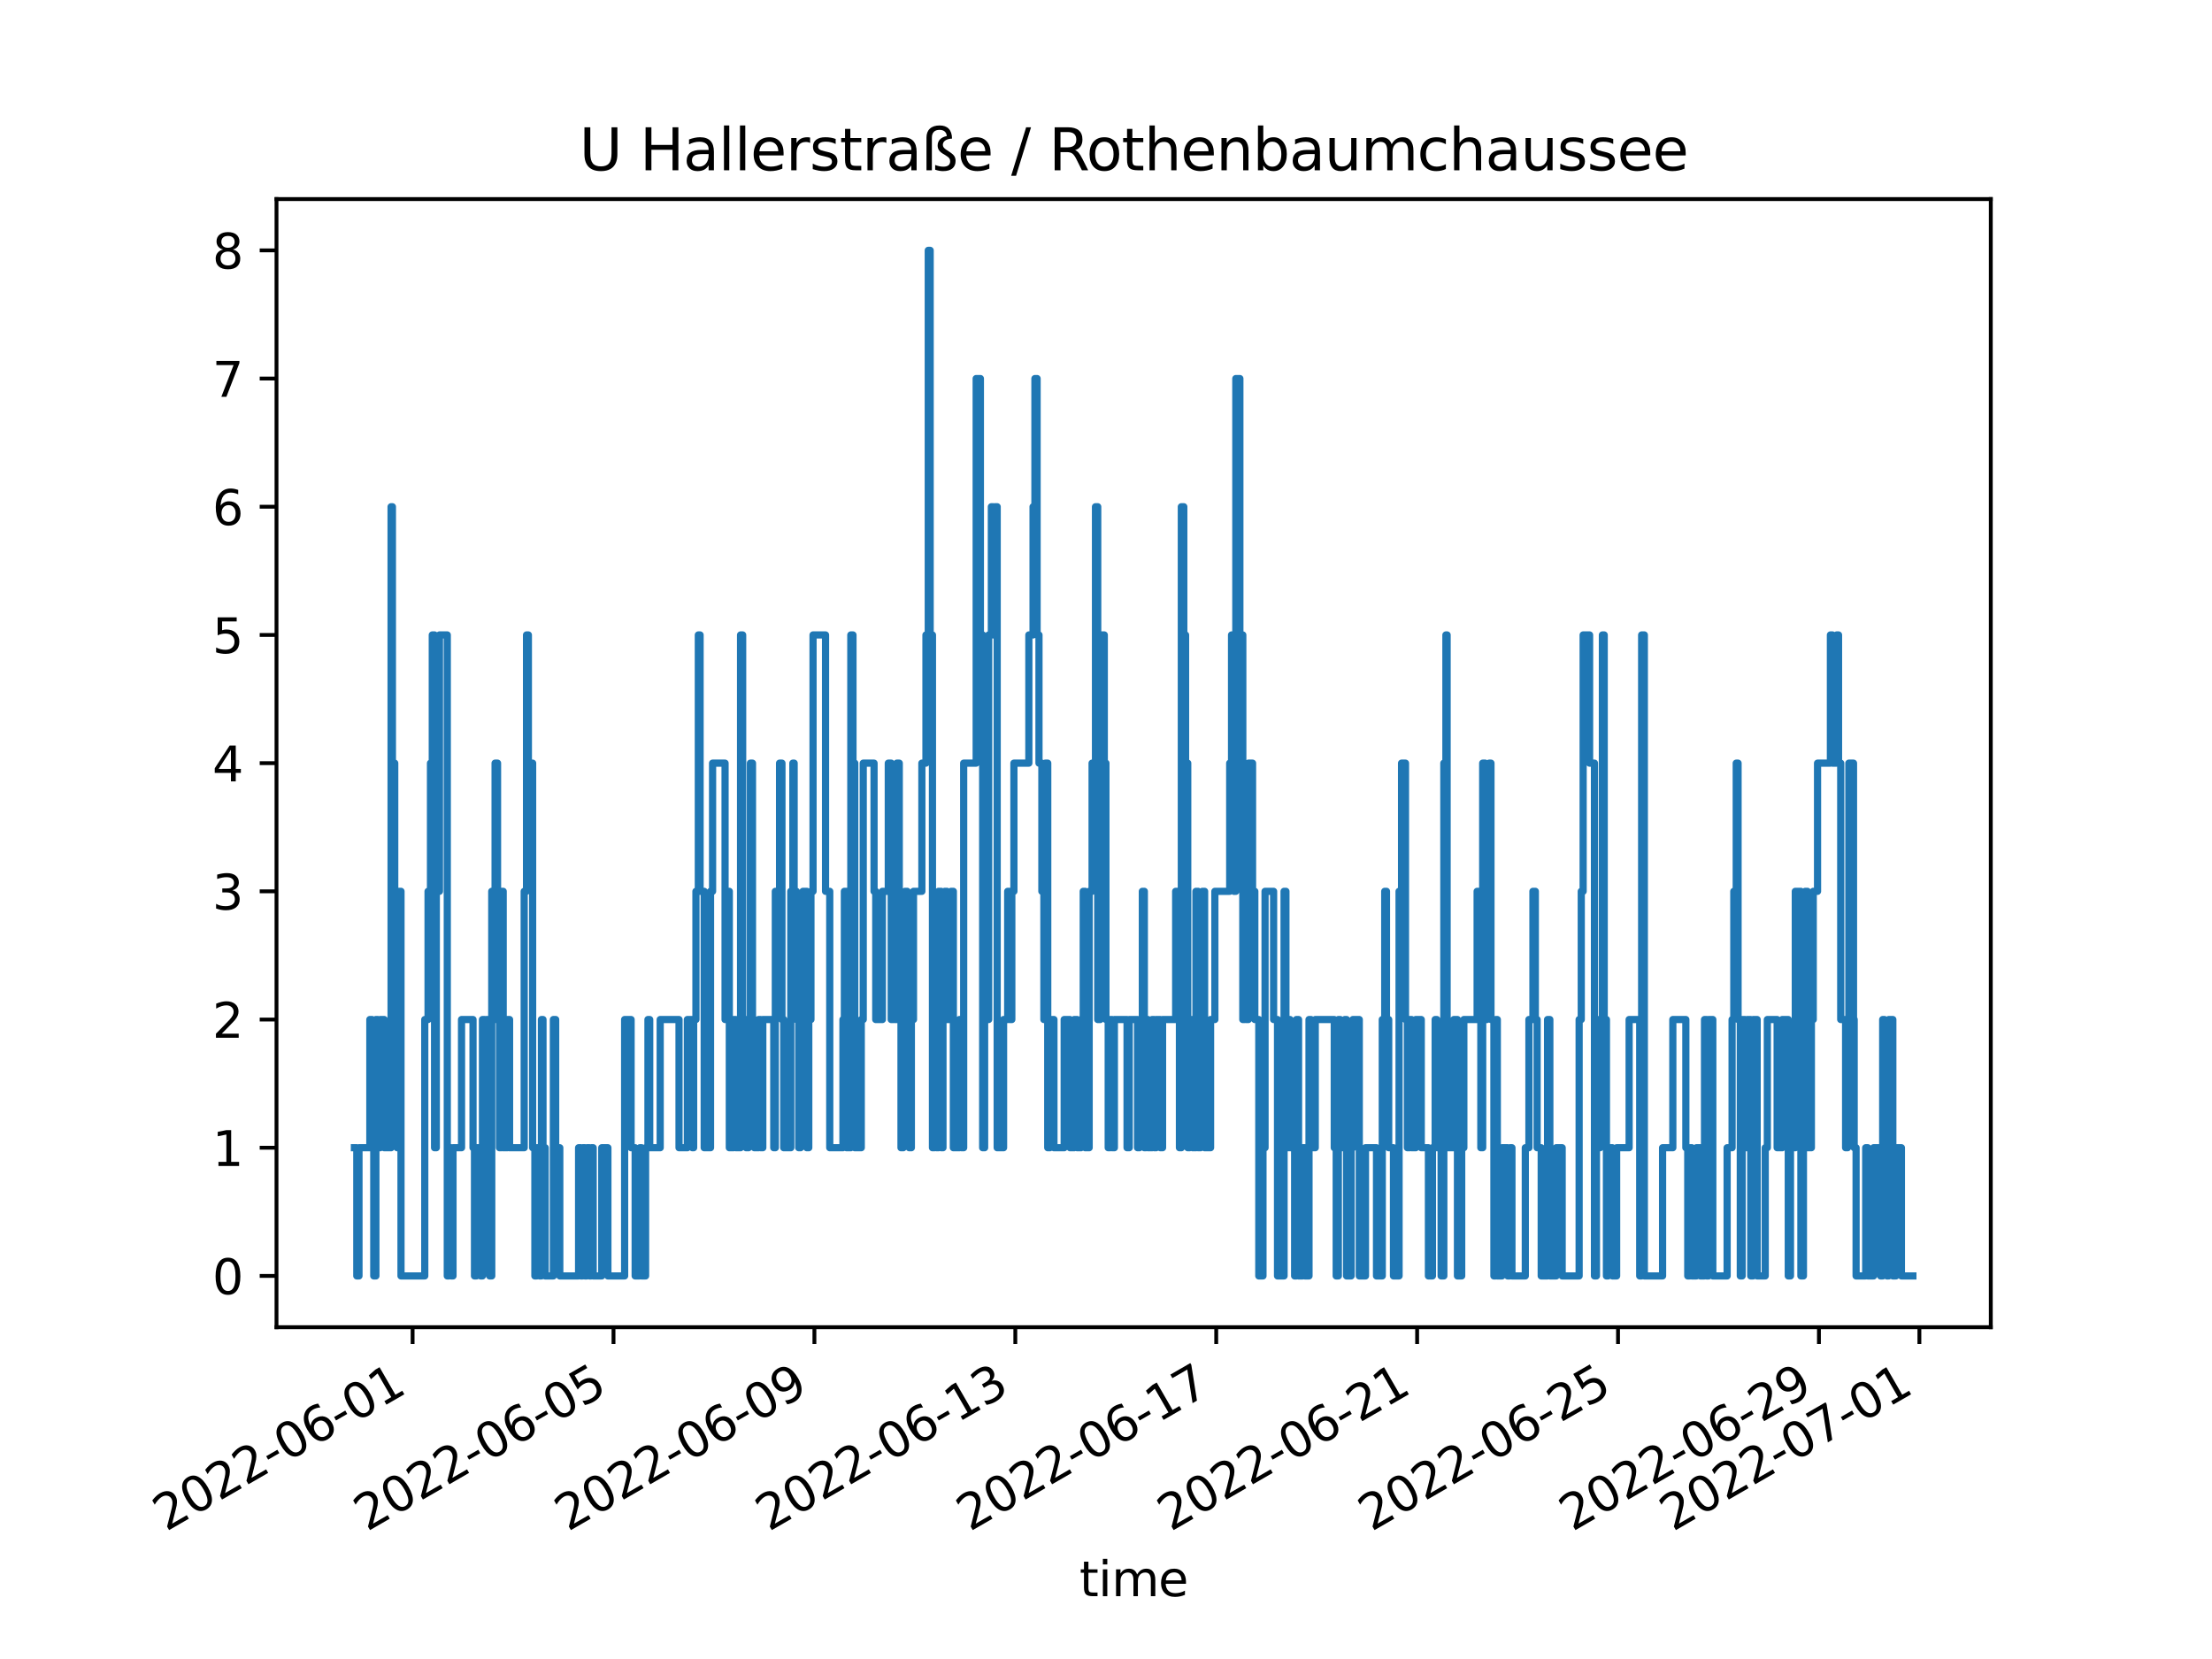 <?xml version="1.0" encoding="utf-8" standalone="no"?>
<!DOCTYPE svg PUBLIC "-//W3C//DTD SVG 1.1//EN"
  "http://www.w3.org/Graphics/SVG/1.1/DTD/svg11.dtd">
<svg xmlns:xlink="http://www.w3.org/1999/xlink" width="460.8pt" height="345.6pt" viewBox="0 0 460.8 345.6" xmlns="http://www.w3.org/2000/svg" version="1.1">
 <defs>
  <style type="text/css">*{stroke-linejoin: round; stroke-linecap: butt}</style>
 </defs>
 <g id="figure_1">
  <g id="patch_1">
   <path d="M 0 345.6 
L 460.8 345.6 
L 460.8 0 
L 0 0 
z
" style="fill: #ffffff"/>
  </g>
  <g id="axes_1">
   <g id="patch_2">
    <path d="M 57.6 276.48 
L 414.72 276.48 
L 414.72 41.472 
L 57.6 41.472 
z
" style="fill: #ffffff"/>
   </g>
   <g id="matplotlib.axis_1">
    <g id="xtick_1">
     <g id="line2d_1">
      <defs>
       <path id="mca1bb607a3" d="M 0 0 
L 0 3.5 
" style="stroke: #000000; stroke-width: 0.8"/>
      </defs>
      <g>
       <use xlink:href="#mca1bb607a3" x="85.952" y="276.48" style="stroke: #000000; stroke-width: 0.8"/>
      </g>
     </g>
     <g id="text_1">
      <!-- 2022-06-01 -->
      <g transform="translate(34.583 319.118)rotate(-30)scale(0.1 -0.1)">
       <defs>
        <path id="DejaVuSans-32" d="M 1228 531 
L 3431 531 
L 3431 0 
L 469 0 
L 469 531 
Q 828 903 1448 1529 
Q 2069 2156 2228 2338 
Q 2531 2678 2651 2914 
Q 2772 3150 2772 3378 
Q 2772 3750 2511 3984 
Q 2250 4219 1831 4219 
Q 1534 4219 1204 4116 
Q 875 4013 500 3803 
L 500 4441 
Q 881 4594 1212 4672 
Q 1544 4750 1819 4750 
Q 2544 4750 2975 4387 
Q 3406 4025 3406 3419 
Q 3406 3131 3298 2873 
Q 3191 2616 2906 2266 
Q 2828 2175 2409 1742 
Q 1991 1309 1228 531 
z
" transform="scale(0.016)"/>
        <path id="DejaVuSans-30" d="M 2034 4250 
Q 1547 4250 1301 3770 
Q 1056 3291 1056 2328 
Q 1056 1369 1301 889 
Q 1547 409 2034 409 
Q 2525 409 2770 889 
Q 3016 1369 3016 2328 
Q 3016 3291 2770 3770 
Q 2525 4250 2034 4250 
z
M 2034 4750 
Q 2819 4750 3233 4129 
Q 3647 3509 3647 2328 
Q 3647 1150 3233 529 
Q 2819 -91 2034 -91 
Q 1250 -91 836 529 
Q 422 1150 422 2328 
Q 422 3509 836 4129 
Q 1250 4750 2034 4750 
z
" transform="scale(0.016)"/>
        <path id="DejaVuSans-2d" d="M 313 2009 
L 1997 2009 
L 1997 1497 
L 313 1497 
L 313 2009 
z
" transform="scale(0.016)"/>
        <path id="DejaVuSans-36" d="M 2113 2584 
Q 1688 2584 1439 2293 
Q 1191 2003 1191 1497 
Q 1191 994 1439 701 
Q 1688 409 2113 409 
Q 2538 409 2786 701 
Q 3034 994 3034 1497 
Q 3034 2003 2786 2293 
Q 2538 2584 2113 2584 
z
M 3366 4563 
L 3366 3988 
Q 3128 4100 2886 4159 
Q 2644 4219 2406 4219 
Q 1781 4219 1451 3797 
Q 1122 3375 1075 2522 
Q 1259 2794 1537 2939 
Q 1816 3084 2150 3084 
Q 2853 3084 3261 2657 
Q 3669 2231 3669 1497 
Q 3669 778 3244 343 
Q 2819 -91 2113 -91 
Q 1303 -91 875 529 
Q 447 1150 447 2328 
Q 447 3434 972 4092 
Q 1497 4750 2381 4750 
Q 2619 4750 2861 4703 
Q 3103 4656 3366 4563 
z
" transform="scale(0.016)"/>
        <path id="DejaVuSans-31" d="M 794 531 
L 1825 531 
L 1825 4091 
L 703 3866 
L 703 4441 
L 1819 4666 
L 2450 4666 
L 2450 531 
L 3481 531 
L 3481 0 
L 794 0 
L 794 531 
z
" transform="scale(0.016)"/>
       </defs>
       <use xlink:href="#DejaVuSans-32"/>
       <use xlink:href="#DejaVuSans-30" x="63.623"/>
       <use xlink:href="#DejaVuSans-32" x="127.246"/>
       <use xlink:href="#DejaVuSans-32" x="190.869"/>
       <use xlink:href="#DejaVuSans-2d" x="254.492"/>
       <use xlink:href="#DejaVuSans-30" x="290.576"/>
       <use xlink:href="#DejaVuSans-36" x="354.199"/>
       <use xlink:href="#DejaVuSans-2d" x="417.822"/>
       <use xlink:href="#DejaVuSans-30" x="453.906"/>
       <use xlink:href="#DejaVuSans-31" x="517.529"/>
      </g>
     </g>
    </g>
    <g id="xtick_2">
     <g id="line2d_2">
      <g>
       <use xlink:href="#mca1bb607a3" x="127.804" y="276.48" style="stroke: #000000; stroke-width: 0.8"/>
      </g>
     </g>
     <g id="text_2">
      <!-- 2022-06-05 -->
      <g transform="translate(76.435 319.118)rotate(-30)scale(0.1 -0.1)">
       <defs>
        <path id="DejaVuSans-35" d="M 691 4666 
L 3169 4666 
L 3169 4134 
L 1269 4134 
L 1269 2991 
Q 1406 3038 1543 3061 
Q 1681 3084 1819 3084 
Q 2600 3084 3056 2656 
Q 3513 2228 3513 1497 
Q 3513 744 3044 326 
Q 2575 -91 1722 -91 
Q 1428 -91 1123 -41 
Q 819 9 494 109 
L 494 744 
Q 775 591 1075 516 
Q 1375 441 1709 441 
Q 2250 441 2565 725 
Q 2881 1009 2881 1497 
Q 2881 1984 2565 2268 
Q 2250 2553 1709 2553 
Q 1456 2553 1204 2497 
Q 953 2441 691 2322 
L 691 4666 
z
" transform="scale(0.016)"/>
       </defs>
       <use xlink:href="#DejaVuSans-32"/>
       <use xlink:href="#DejaVuSans-30" x="63.623"/>
       <use xlink:href="#DejaVuSans-32" x="127.246"/>
       <use xlink:href="#DejaVuSans-32" x="190.869"/>
       <use xlink:href="#DejaVuSans-2d" x="254.492"/>
       <use xlink:href="#DejaVuSans-30" x="290.576"/>
       <use xlink:href="#DejaVuSans-36" x="354.199"/>
       <use xlink:href="#DejaVuSans-2d" x="417.822"/>
       <use xlink:href="#DejaVuSans-30" x="453.906"/>
       <use xlink:href="#DejaVuSans-35" x="517.529"/>
      </g>
     </g>
    </g>
    <g id="xtick_3">
     <g id="line2d_3">
      <g>
       <use xlink:href="#mca1bb607a3" x="169.656" y="276.48" style="stroke: #000000; stroke-width: 0.8"/>
      </g>
     </g>
     <g id="text_3">
      <!-- 2022-06-09 -->
      <g transform="translate(118.287 319.118)rotate(-30)scale(0.1 -0.1)">
       <defs>
        <path id="DejaVuSans-39" d="M 703 97 
L 703 672 
Q 941 559 1184 500 
Q 1428 441 1663 441 
Q 2288 441 2617 861 
Q 2947 1281 2994 2138 
Q 2813 1869 2534 1725 
Q 2256 1581 1919 1581 
Q 1219 1581 811 2004 
Q 403 2428 403 3163 
Q 403 3881 828 4315 
Q 1253 4750 1959 4750 
Q 2769 4750 3195 4129 
Q 3622 3509 3622 2328 
Q 3622 1225 3098 567 
Q 2575 -91 1691 -91 
Q 1453 -91 1209 -44 
Q 966 3 703 97 
z
M 1959 2075 
Q 2384 2075 2632 2365 
Q 2881 2656 2881 3163 
Q 2881 3666 2632 3958 
Q 2384 4250 1959 4250 
Q 1534 4250 1286 3958 
Q 1038 3666 1038 3163 
Q 1038 2656 1286 2365 
Q 1534 2075 1959 2075 
z
" transform="scale(0.016)"/>
       </defs>
       <use xlink:href="#DejaVuSans-32"/>
       <use xlink:href="#DejaVuSans-30" x="63.623"/>
       <use xlink:href="#DejaVuSans-32" x="127.246"/>
       <use xlink:href="#DejaVuSans-32" x="190.869"/>
       <use xlink:href="#DejaVuSans-2d" x="254.492"/>
       <use xlink:href="#DejaVuSans-30" x="290.576"/>
       <use xlink:href="#DejaVuSans-36" x="354.199"/>
       <use xlink:href="#DejaVuSans-2d" x="417.822"/>
       <use xlink:href="#DejaVuSans-30" x="453.906"/>
       <use xlink:href="#DejaVuSans-39" x="517.529"/>
      </g>
     </g>
    </g>
    <g id="xtick_4">
     <g id="line2d_4">
      <g>
       <use xlink:href="#mca1bb607a3" x="211.509" y="276.48" style="stroke: #000000; stroke-width: 0.8"/>
      </g>
     </g>
     <g id="text_4">
      <!-- 2022-06-13 -->
      <g transform="translate(160.139 319.118)rotate(-30)scale(0.1 -0.1)">
       <defs>
        <path id="DejaVuSans-33" d="M 2597 2516 
Q 3050 2419 3304 2112 
Q 3559 1806 3559 1356 
Q 3559 666 3084 287 
Q 2609 -91 1734 -91 
Q 1441 -91 1130 -33 
Q 819 25 488 141 
L 488 750 
Q 750 597 1062 519 
Q 1375 441 1716 441 
Q 2309 441 2620 675 
Q 2931 909 2931 1356 
Q 2931 1769 2642 2001 
Q 2353 2234 1838 2234 
L 1294 2234 
L 1294 2753 
L 1863 2753 
Q 2328 2753 2575 2939 
Q 2822 3125 2822 3475 
Q 2822 3834 2567 4026 
Q 2313 4219 1838 4219 
Q 1578 4219 1281 4162 
Q 984 4106 628 3988 
L 628 4550 
Q 988 4650 1302 4700 
Q 1616 4750 1894 4750 
Q 2613 4750 3031 4423 
Q 3450 4097 3450 3541 
Q 3450 3153 3228 2886 
Q 3006 2619 2597 2516 
z
" transform="scale(0.016)"/>
       </defs>
       <use xlink:href="#DejaVuSans-32"/>
       <use xlink:href="#DejaVuSans-30" x="63.623"/>
       <use xlink:href="#DejaVuSans-32" x="127.246"/>
       <use xlink:href="#DejaVuSans-32" x="190.869"/>
       <use xlink:href="#DejaVuSans-2d" x="254.492"/>
       <use xlink:href="#DejaVuSans-30" x="290.576"/>
       <use xlink:href="#DejaVuSans-36" x="354.199"/>
       <use xlink:href="#DejaVuSans-2d" x="417.822"/>
       <use xlink:href="#DejaVuSans-31" x="453.906"/>
       <use xlink:href="#DejaVuSans-33" x="517.529"/>
      </g>
     </g>
    </g>
    <g id="xtick_5">
     <g id="line2d_5">
      <g>
       <use xlink:href="#mca1bb607a3" x="253.361" y="276.48" style="stroke: #000000; stroke-width: 0.8"/>
      </g>
     </g>
     <g id="text_5">
      <!-- 2022-06-17 -->
      <g transform="translate(201.991 319.118)rotate(-30)scale(0.1 -0.1)">
       <defs>
        <path id="DejaVuSans-37" d="M 525 4666 
L 3525 4666 
L 3525 4397 
L 1831 0 
L 1172 0 
L 2766 4134 
L 525 4134 
L 525 4666 
z
" transform="scale(0.016)"/>
       </defs>
       <use xlink:href="#DejaVuSans-32"/>
       <use xlink:href="#DejaVuSans-30" x="63.623"/>
       <use xlink:href="#DejaVuSans-32" x="127.246"/>
       <use xlink:href="#DejaVuSans-32" x="190.869"/>
       <use xlink:href="#DejaVuSans-2d" x="254.492"/>
       <use xlink:href="#DejaVuSans-30" x="290.576"/>
       <use xlink:href="#DejaVuSans-36" x="354.199"/>
       <use xlink:href="#DejaVuSans-2d" x="417.822"/>
       <use xlink:href="#DejaVuSans-31" x="453.906"/>
       <use xlink:href="#DejaVuSans-37" x="517.529"/>
      </g>
     </g>
    </g>
    <g id="xtick_6">
     <g id="line2d_6">
      <g>
       <use xlink:href="#mca1bb607a3" x="295.213" y="276.48" style="stroke: #000000; stroke-width: 0.8"/>
      </g>
     </g>
     <g id="text_6">
      <!-- 2022-06-21 -->
      <g transform="translate(243.843 319.118)rotate(-30)scale(0.1 -0.1)">
       <use xlink:href="#DejaVuSans-32"/>
       <use xlink:href="#DejaVuSans-30" x="63.623"/>
       <use xlink:href="#DejaVuSans-32" x="127.246"/>
       <use xlink:href="#DejaVuSans-32" x="190.869"/>
       <use xlink:href="#DejaVuSans-2d" x="254.492"/>
       <use xlink:href="#DejaVuSans-30" x="290.576"/>
       <use xlink:href="#DejaVuSans-36" x="354.199"/>
       <use xlink:href="#DejaVuSans-2d" x="417.822"/>
       <use xlink:href="#DejaVuSans-32" x="453.906"/>
       <use xlink:href="#DejaVuSans-31" x="517.529"/>
      </g>
     </g>
    </g>
    <g id="xtick_7">
     <g id="line2d_7">
      <g>
       <use xlink:href="#mca1bb607a3" x="337.065" y="276.48" style="stroke: #000000; stroke-width: 0.8"/>
      </g>
     </g>
     <g id="text_7">
      <!-- 2022-06-25 -->
      <g transform="translate(285.695 319.118)rotate(-30)scale(0.1 -0.1)">
       <use xlink:href="#DejaVuSans-32"/>
       <use xlink:href="#DejaVuSans-30" x="63.623"/>
       <use xlink:href="#DejaVuSans-32" x="127.246"/>
       <use xlink:href="#DejaVuSans-32" x="190.869"/>
       <use xlink:href="#DejaVuSans-2d" x="254.492"/>
       <use xlink:href="#DejaVuSans-30" x="290.576"/>
       <use xlink:href="#DejaVuSans-36" x="354.199"/>
       <use xlink:href="#DejaVuSans-2d" x="417.822"/>
       <use xlink:href="#DejaVuSans-32" x="453.906"/>
       <use xlink:href="#DejaVuSans-35" x="517.529"/>
      </g>
     </g>
    </g>
    <g id="xtick_8">
     <g id="line2d_8">
      <g>
       <use xlink:href="#mca1bb607a3" x="378.917" y="276.48" style="stroke: #000000; stroke-width: 0.8"/>
      </g>
     </g>
     <g id="text_8">
      <!-- 2022-06-29 -->
      <g transform="translate(327.548 319.118)rotate(-30)scale(0.1 -0.1)">
       <use xlink:href="#DejaVuSans-32"/>
       <use xlink:href="#DejaVuSans-30" x="63.623"/>
       <use xlink:href="#DejaVuSans-32" x="127.246"/>
       <use xlink:href="#DejaVuSans-32" x="190.869"/>
       <use xlink:href="#DejaVuSans-2d" x="254.492"/>
       <use xlink:href="#DejaVuSans-30" x="290.576"/>
       <use xlink:href="#DejaVuSans-36" x="354.199"/>
       <use xlink:href="#DejaVuSans-2d" x="417.822"/>
       <use xlink:href="#DejaVuSans-32" x="453.906"/>
       <use xlink:href="#DejaVuSans-39" x="517.529"/>
      </g>
     </g>
    </g>
    <g id="xtick_9">
     <g id="line2d_9">
      <g>
       <use xlink:href="#mca1bb607a3" x="399.843" y="276.48" style="stroke: #000000; stroke-width: 0.8"/>
      </g>
     </g>
     <g id="text_9">
      <!-- 2022-07-01 -->
      <g transform="translate(348.474 319.118)rotate(-30)scale(0.1 -0.1)">
       <use xlink:href="#DejaVuSans-32"/>
       <use xlink:href="#DejaVuSans-30" x="63.623"/>
       <use xlink:href="#DejaVuSans-32" x="127.246"/>
       <use xlink:href="#DejaVuSans-32" x="190.869"/>
       <use xlink:href="#DejaVuSans-2d" x="254.492"/>
       <use xlink:href="#DejaVuSans-30" x="290.576"/>
       <use xlink:href="#DejaVuSans-37" x="354.199"/>
       <use xlink:href="#DejaVuSans-2d" x="417.822"/>
       <use xlink:href="#DejaVuSans-30" x="453.906"/>
       <use xlink:href="#DejaVuSans-31" x="517.529"/>
      </g>
     </g>
    </g>
    <g id="text_10">
     <!-- time -->
     <g transform="translate(224.864 332.518)scale(0.1 -0.1)">
      <defs>
       <path id="DejaVuSans-74" d="M 1172 4494 
L 1172 3500 
L 2356 3500 
L 2356 3053 
L 1172 3053 
L 1172 1153 
Q 1172 725 1289 603 
Q 1406 481 1766 481 
L 2356 481 
L 2356 0 
L 1766 0 
Q 1100 0 847 248 
Q 594 497 594 1153 
L 594 3053 
L 172 3053 
L 172 3500 
L 594 3500 
L 594 4494 
L 1172 4494 
z
" transform="scale(0.016)"/>
       <path id="DejaVuSans-69" d="M 603 3500 
L 1178 3500 
L 1178 0 
L 603 0 
L 603 3500 
z
M 603 4863 
L 1178 4863 
L 1178 4134 
L 603 4134 
L 603 4863 
z
" transform="scale(0.016)"/>
       <path id="DejaVuSans-6d" d="M 3328 2828 
Q 3544 3216 3844 3400 
Q 4144 3584 4550 3584 
Q 5097 3584 5394 3201 
Q 5691 2819 5691 2113 
L 5691 0 
L 5113 0 
L 5113 2094 
Q 5113 2597 4934 2840 
Q 4756 3084 4391 3084 
Q 3944 3084 3684 2787 
Q 3425 2491 3425 1978 
L 3425 0 
L 2847 0 
L 2847 2094 
Q 2847 2600 2669 2842 
Q 2491 3084 2119 3084 
Q 1678 3084 1418 2786 
Q 1159 2488 1159 1978 
L 1159 0 
L 581 0 
L 581 3500 
L 1159 3500 
L 1159 2956 
Q 1356 3278 1631 3431 
Q 1906 3584 2284 3584 
Q 2666 3584 2933 3390 
Q 3200 3197 3328 2828 
z
" transform="scale(0.016)"/>
       <path id="DejaVuSans-65" d="M 3597 1894 
L 3597 1613 
L 953 1613 
Q 991 1019 1311 708 
Q 1631 397 2203 397 
Q 2534 397 2845 478 
Q 3156 559 3463 722 
L 3463 178 
Q 3153 47 2828 -22 
Q 2503 -91 2169 -91 
Q 1331 -91 842 396 
Q 353 884 353 1716 
Q 353 2575 817 3079 
Q 1281 3584 2069 3584 
Q 2775 3584 3186 3129 
Q 3597 2675 3597 1894 
z
M 3022 2063 
Q 3016 2534 2758 2815 
Q 2500 3097 2075 3097 
Q 1594 3097 1305 2825 
Q 1016 2553 972 2059 
L 3022 2063 
z
" transform="scale(0.016)"/>
      </defs>
      <use xlink:href="#DejaVuSans-74"/>
      <use xlink:href="#DejaVuSans-69" x="39.209"/>
      <use xlink:href="#DejaVuSans-6d" x="66.992"/>
      <use xlink:href="#DejaVuSans-65" x="164.404"/>
     </g>
    </g>
   </g>
   <g id="matplotlib.axis_2">
    <g id="ytick_1">
     <g id="line2d_10">
      <defs>
       <path id="m48d84afaf1" d="M 0 0 
L -3.5 0 
" style="stroke: #000000; stroke-width: 0.8"/>
      </defs>
      <g>
       <use xlink:href="#m48d84afaf1" x="57.6" y="265.798" style="stroke: #000000; stroke-width: 0.8"/>
      </g>
     </g>
     <g id="text_11">
      <!-- 0 -->
      <g transform="translate(44.237 269.597)scale(0.1 -0.1)">
       <use xlink:href="#DejaVuSans-30"/>
      </g>
     </g>
    </g>
    <g id="ytick_2">
     <g id="line2d_11">
      <g>
       <use xlink:href="#m48d84afaf1" x="57.6" y="239.092" style="stroke: #000000; stroke-width: 0.8"/>
      </g>
     </g>
     <g id="text_12">
      <!-- 1 -->
      <g transform="translate(44.237 242.892)scale(0.1 -0.1)">
       <use xlink:href="#DejaVuSans-31"/>
      </g>
     </g>
    </g>
    <g id="ytick_3">
     <g id="line2d_12">
      <g>
       <use xlink:href="#m48d84afaf1" x="57.6" y="212.387" style="stroke: #000000; stroke-width: 0.8"/>
      </g>
     </g>
     <g id="text_13">
      <!-- 2 -->
      <g transform="translate(44.237 216.186)scale(0.1 -0.1)">
       <use xlink:href="#DejaVuSans-32"/>
      </g>
     </g>
    </g>
    <g id="ytick_4">
     <g id="line2d_13">
      <g>
       <use xlink:href="#m48d84afaf1" x="57.6" y="185.681" style="stroke: #000000; stroke-width: 0.8"/>
      </g>
     </g>
     <g id="text_14">
      <!-- 3 -->
      <g transform="translate(44.237 189.481)scale(0.1 -0.1)">
       <use xlink:href="#DejaVuSans-33"/>
      </g>
     </g>
    </g>
    <g id="ytick_5">
     <g id="line2d_14">
      <g>
       <use xlink:href="#m48d84afaf1" x="57.6" y="158.976" style="stroke: #000000; stroke-width: 0.8"/>
      </g>
     </g>
     <g id="text_15">
      <!-- 4 -->
      <g transform="translate(44.237 162.775)scale(0.1 -0.1)">
       <defs>
        <path id="DejaVuSans-34" d="M 2419 4116 
L 825 1625 
L 2419 1625 
L 2419 4116 
z
M 2253 4666 
L 3047 4666 
L 3047 1625 
L 3713 1625 
L 3713 1100 
L 3047 1100 
L 3047 0 
L 2419 0 
L 2419 1100 
L 313 1100 
L 313 1709 
L 2253 4666 
z
" transform="scale(0.016)"/>
       </defs>
       <use xlink:href="#DejaVuSans-34"/>
      </g>
     </g>
    </g>
    <g id="ytick_6">
     <g id="line2d_15">
      <g>
       <use xlink:href="#m48d84afaf1" x="57.6" y="132.271" style="stroke: #000000; stroke-width: 0.8"/>
      </g>
     </g>
     <g id="text_16">
      <!-- 5 -->
      <g transform="translate(44.237 136.07)scale(0.1 -0.1)">
       <use xlink:href="#DejaVuSans-35"/>
      </g>
     </g>
    </g>
    <g id="ytick_7">
     <g id="line2d_16">
      <g>
       <use xlink:href="#m48d84afaf1" x="57.6" y="105.565" style="stroke: #000000; stroke-width: 0.8"/>
      </g>
     </g>
     <g id="text_17">
      <!-- 6 -->
      <g transform="translate(44.237 109.364)scale(0.1 -0.1)">
       <use xlink:href="#DejaVuSans-36"/>
      </g>
     </g>
    </g>
    <g id="ytick_8">
     <g id="line2d_17">
      <g>
       <use xlink:href="#m48d84afaf1" x="57.6" y="78.86" style="stroke: #000000; stroke-width: 0.8"/>
      </g>
     </g>
     <g id="text_18">
      <!-- 7 -->
      <g transform="translate(44.237 82.659)scale(0.1 -0.1)">
       <use xlink:href="#DejaVuSans-37"/>
      </g>
     </g>
    </g>
    <g id="ytick_9">
     <g id="line2d_18">
      <g>
       <use xlink:href="#m48d84afaf1" x="57.6" y="52.154" style="stroke: #000000; stroke-width: 0.8"/>
      </g>
     </g>
     <g id="text_19">
      <!-- 8 -->
      <g transform="translate(44.237 55.953)scale(0.1 -0.1)">
       <defs>
        <path id="DejaVuSans-38" d="M 2034 2216 
Q 1584 2216 1326 1975 
Q 1069 1734 1069 1313 
Q 1069 891 1326 650 
Q 1584 409 2034 409 
Q 2484 409 2743 651 
Q 3003 894 3003 1313 
Q 3003 1734 2745 1975 
Q 2488 2216 2034 2216 
z
M 1403 2484 
Q 997 2584 770 2862 
Q 544 3141 544 3541 
Q 544 4100 942 4425 
Q 1341 4750 2034 4750 
Q 2731 4750 3128 4425 
Q 3525 4100 3525 3541 
Q 3525 3141 3298 2862 
Q 3072 2584 2669 2484 
Q 3125 2378 3379 2068 
Q 3634 1759 3634 1313 
Q 3634 634 3220 271 
Q 2806 -91 2034 -91 
Q 1263 -91 848 271 
Q 434 634 434 1313 
Q 434 1759 690 2068 
Q 947 2378 1403 2484 
z
M 1172 3481 
Q 1172 3119 1398 2916 
Q 1625 2713 2034 2713 
Q 2441 2713 2670 2916 
Q 2900 3119 2900 3481 
Q 2900 3844 2670 4047 
Q 2441 4250 2034 4250 
Q 1625 4250 1398 4047 
Q 1172 3844 1172 3481 
z
" transform="scale(0.016)"/>
       </defs>
       <use xlink:href="#DejaVuSans-38"/>
      </g>
     </g>
    </g>
   </g>
   <g id="line2d_19">
    <path d="M 73.833 239.092 
L 74.327 239.092 
L 74.327 265.798 
L 74.783 265.798 
L 74.783 239.092 
L 77.045 239.092 
L 77.045 212.387 
L 77.509 212.387 
L 77.509 239.092 
L 77.862 239.092 
L 77.862 265.798 
L 78.306 265.798 
L 78.306 212.387 
L 78.7 212.387 
L 78.7 239.092 
L 79.208 239.092 
L 79.208 212.387 
L 80.042 212.387 
L 80.042 239.092 
L 81.471 239.092 
L 81.471 105.565 
L 81.745 105.565 
L 81.745 158.976 
L 82.229 158.976 
L 82.229 212.387 
L 82.725 212.387 
L 82.725 239.092 
L 83.128 239.092 
L 83.128 185.681 
L 83.536 185.681 
L 83.536 265.798 
L 88.485 265.798 
L 88.485 212.387 
L 89.172 212.387 
L 89.172 185.681 
L 89.678 185.681 
L 89.678 158.976 
L 90.052 158.976 
L 90.052 132.271 
L 90.528 132.271 
L 90.528 239.092 
L 90.891 239.092 
L 90.891 185.681 
L 91.547 185.681 
L 91.547 132.271 
L 93.177 132.271 
L 93.177 265.798 
L 93.573 265.798 
L 93.573 239.092 
L 94.008 239.092 
L 94.008 265.798 
L 94.369 265.798 
L 94.369 239.092 
L 96.146 239.092 
L 96.146 212.387 
L 98.539 212.387 
L 98.539 239.092 
L 98.845 239.092 
L 98.845 265.798 
L 99.249 265.798 
L 99.249 239.092 
L 100.112 239.092 
L 100.112 265.798 
L 100.508 265.798 
L 100.508 212.387 
L 100.97 212.387 
L 100.97 239.092 
L 101.357 239.092 
L 101.357 212.387 
L 102.002 212.387 
L 102.002 265.798 
L 102.441 265.798 
L 102.441 185.681 
L 102.697 185.681 
L 102.697 212.387 
L 103.135 212.387 
L 103.135 158.976 
L 103.648 158.976 
L 103.648 212.387 
L 104.051 212.387 
L 104.051 239.092 
L 104.454 239.092 
L 104.454 185.681 
L 104.824 185.681 
L 104.824 239.092 
L 105.708 239.092 
L 105.708 212.387 
L 106.154 212.387 
L 106.154 239.092 
L 109.201 239.092 
L 109.201 185.681 
L 109.684 185.681 
L 109.684 132.271 
L 110.071 132.271 
L 110.071 158.976 
L 110.958 158.976 
L 110.958 239.092 
L 111.424 239.092 
L 111.424 265.798 
L 111.8 265.798 
L 111.8 239.092 
L 112.386 239.092 
L 112.386 265.798 
L 112.791 265.798 
L 112.791 212.387 
L 113.115 212.387 
L 113.115 239.092 
L 113.576 239.092 
L 113.576 265.798 
L 115.28 265.798 
L 115.28 212.387 
L 115.756 212.387 
L 115.756 239.092 
L 116.615 239.092 
L 116.615 265.798 
L 120.53 265.798 
L 120.53 239.092 
L 121.006 239.092 
L 121.006 265.798 
L 121.406 265.798 
L 121.406 239.092 
L 121.854 239.092 
L 121.854 265.798 
L 122.266 265.798 
L 122.266 239.092 
L 122.812 239.092 
L 122.812 265.798 
L 123.188 265.798 
L 123.188 239.092 
L 123.571 239.092 
L 123.571 265.798 
L 125.357 265.798 
L 125.357 239.092 
L 126.635 239.092 
L 126.635 265.798 
L 130.123 265.798 
L 130.123 212.387 
L 131.469 212.387 
L 131.469 239.092 
L 132.317 239.092 
L 132.317 265.798 
L 133.285 265.798 
L 133.285 239.092 
L 133.658 239.092 
L 133.658 265.798 
L 134.489 265.798 
L 134.489 239.092 
L 134.979 239.092 
L 134.979 212.387 
L 135.347 212.387 
L 135.347 239.092 
L 137.532 239.092 
L 137.532 212.387 
L 141.453 212.387 
L 141.453 239.092 
L 143.186 239.092 
L 143.186 212.387 
L 144.238 212.387 
L 144.238 239.092 
L 144.5 239.092 
L 144.5 212.387 
L 144.976 212.387 
L 144.976 185.681 
L 145.474 185.681 
L 145.474 132.271 
L 145.841 132.271 
L 145.841 185.681 
L 146.698 185.681 
L 146.698 239.092 
L 148.016 239.092 
L 148.016 185.681 
L 148.444 185.681 
L 148.444 158.976 
L 151.044 158.976 
L 151.044 212.387 
L 151.532 212.387 
L 151.532 185.681 
L 151.93 185.681 
L 151.93 239.092 
L 152.803 239.092 
L 152.803 212.387 
L 153.301 212.387 
L 153.301 239.092 
L 154.272 239.092 
L 154.272 132.271 
L 154.709 132.271 
L 154.709 212.387 
L 155.436 212.387 
L 155.436 239.092 
L 155.938 239.092 
L 155.938 212.387 
L 156.323 212.387 
L 156.323 158.976 
L 156.757 158.976 
L 156.757 212.387 
L 157.142 212.387 
L 157.142 239.092 
L 158.02 239.092 
L 158.02 212.387 
L 158.465 212.387 
L 158.465 239.092 
L 158.903 239.092 
L 158.903 212.387 
L 161.189 212.387 
L 161.189 239.092 
L 161.515 239.092 
L 161.515 185.681 
L 162.395 185.681 
L 162.395 158.976 
L 162.895 158.976 
L 162.895 212.387 
L 163.266 212.387 
L 163.266 239.092 
L 164.738 239.092 
L 164.738 185.681 
L 165.166 185.681 
L 165.166 158.976 
L 165.435 158.976 
L 165.435 185.681 
L 165.896 185.681 
L 165.896 212.387 
L 166.388 212.387 
L 166.388 239.092 
L 166.768 239.092 
L 166.768 212.387 
L 167.269 212.387 
L 167.269 185.681 
L 168.069 185.681 
L 168.069 239.092 
L 168.481 239.092 
L 168.481 212.387 
L 168.934 212.387 
L 168.934 185.681 
L 169.372 185.681 
L 169.372 132.271 
L 171.977 132.271 
L 171.977 185.681 
L 172.852 185.681 
L 172.852 239.092 
L 175.602 239.092 
L 175.602 212.387 
L 175.898 212.387 
L 175.898 185.681 
L 176.345 185.681 
L 176.345 239.092 
L 177.241 239.092 
L 177.241 132.271 
L 177.69 132.271 
L 177.69 158.976 
L 178.065 158.976 
L 178.065 239.092 
L 179.418 239.092 
L 179.418 212.387 
L 179.829 212.387 
L 179.829 158.976 
L 182.08 158.976 
L 182.08 185.681 
L 182.434 185.681 
L 182.434 212.387 
L 183.817 212.387 
L 183.817 185.681 
L 185.048 185.681 
L 185.048 158.976 
L 185.658 158.976 
L 185.658 212.387 
L 186.061 212.387 
L 186.061 185.681 
L 186.364 185.681 
L 186.364 212.387 
L 186.832 212.387 
L 186.832 158.976 
L 187.334 158.976 
L 187.334 212.387 
L 187.694 212.387 
L 187.694 239.092 
L 188.162 239.092 
L 188.162 212.387 
L 188.525 212.387 
L 188.525 185.681 
L 188.986 185.681 
L 188.986 212.387 
L 189.403 212.387 
L 189.403 239.092 
L 189.854 239.092 
L 189.854 212.387 
L 190.298 212.387 
L 190.298 185.681 
L 192.042 185.681 
L 192.042 158.976 
L 192.893 158.976 
L 192.893 132.271 
L 193.375 132.271 
L 193.375 52.154 
L 193.769 52.154 
L 193.769 132.271 
L 194.249 132.271 
L 194.249 239.092 
L 194.644 239.092 
L 194.644 212.387 
L 195.099 212.387 
L 195.099 239.092 
L 195.502 239.092 
L 195.502 185.681 
L 196.068 185.681 
L 196.068 239.092 
L 196.439 239.092 
L 196.439 212.387 
L 196.817 212.387 
L 196.817 185.681 
L 197.268 185.681 
L 197.268 212.387 
L 198.126 212.387 
L 198.126 185.681 
L 198.601 185.681 
L 198.601 239.092 
L 199.861 239.092 
L 199.861 212.387 
L 200.31 212.387 
L 200.31 239.092 
L 200.751 239.092 
L 200.751 158.976 
L 203.356 158.976 
L 203.356 78.86 
L 204.233 78.86 
L 204.233 132.271 
L 204.708 132.271 
L 204.708 239.092 
L 205.115 239.092 
L 205.115 212.387 
L 205.96 212.387 
L 205.96 132.271 
L 206.52 132.271 
L 206.52 105.565 
L 206.899 105.565 
L 206.899 132.271 
L 207.278 132.271 
L 207.278 105.565 
L 207.732 105.565 
L 207.732 239.092 
L 209.063 239.092 
L 209.063 212.387 
L 209.922 212.387 
L 209.922 185.681 
L 210.325 185.681 
L 210.325 212.387 
L 210.78 212.387 
L 210.78 185.681 
L 211.217 185.681 
L 211.217 158.976 
L 214.329 158.976 
L 214.329 132.271 
L 215.203 132.271 
L 215.203 105.565 
L 215.593 105.565 
L 215.593 78.86 
L 216.046 78.86 
L 216.046 132.271 
L 216.439 132.271 
L 216.439 158.976 
L 217.04 158.976 
L 217.04 185.681 
L 217.46 185.681 
L 217.46 212.387 
L 217.759 212.387 
L 217.759 158.976 
L 218.263 158.976 
L 218.263 239.092 
L 218.723 239.092 
L 218.723 212.387 
L 219.555 212.387 
L 219.555 239.092 
L 221.687 239.092 
L 221.687 212.387 
L 222.9 212.387 
L 222.9 239.092 
L 223.784 239.092 
L 223.784 212.387 
L 224.389 212.387 
L 224.389 239.092 
L 225.191 239.092 
L 225.191 212.387 
L 225.658 212.387 
L 225.658 185.681 
L 226.06 185.681 
L 226.06 239.092 
L 226.892 239.092 
L 226.892 185.681 
L 227.501 185.681 
L 227.501 158.976 
L 228.209 158.976 
L 228.209 105.565 
L 228.676 105.565 
L 228.676 212.387 
L 229.189 212.387 
L 229.189 132.271 
L 230.043 132.271 
L 230.043 158.976 
L 230.385 158.976 
L 230.385 212.387 
L 230.86 212.387 
L 230.86 239.092 
L 231.264 239.092 
L 231.264 212.387 
L 231.698 212.387 
L 231.698 239.092 
L 232.144 239.092 
L 232.144 212.387 
L 234.787 212.387 
L 234.787 239.092 
L 235.24 239.092 
L 235.24 212.387 
L 236.973 212.387 
L 236.973 239.092 
L 237.368 239.092 
L 237.368 212.387 
L 237.971 212.387 
L 237.971 185.681 
L 238.387 185.681 
L 238.387 239.092 
L 238.677 239.092 
L 238.677 212.387 
L 239.144 212.387 
L 239.144 239.092 
L 240.007 239.092 
L 240.007 212.387 
L 240.468 212.387 
L 240.468 239.092 
L 240.845 239.092 
L 240.845 212.387 
L 241.722 212.387 
L 241.722 239.092 
L 242.183 239.092 
L 242.183 212.387 
L 244.912 212.387 
L 244.912 185.681 
L 245.698 185.681 
L 245.698 239.092 
L 246.093 239.092 
L 246.093 105.565 
L 246.609 105.565 
L 246.609 132.271 
L 246.978 132.271 
L 246.978 158.976 
L 247.429 158.976 
L 247.429 239.092 
L 247.817 239.092 
L 247.817 212.387 
L 248.432 212.387 
L 248.432 239.092 
L 249.137 239.092 
L 249.137 185.681 
L 249.596 185.681 
L 249.596 239.092 
L 250.104 239.092 
L 250.104 212.387 
L 250.488 212.387 
L 250.488 185.681 
L 250.943 185.681 
L 250.943 239.092 
L 252.185 239.092 
L 252.185 212.387 
L 253.079 212.387 
L 253.079 185.681 
L 256.17 185.681 
L 256.17 158.976 
L 256.554 158.976 
L 256.554 132.271 
L 257.051 132.271 
L 257.051 185.681 
L 257.443 185.681 
L 257.443 78.86 
L 258.286 78.86 
L 258.286 132.271 
L 258.898 132.271 
L 258.898 212.387 
L 259.287 212.387 
L 259.287 185.681 
L 259.605 185.681 
L 259.605 212.387 
L 260.06 212.387 
L 260.06 158.976 
L 260.93 158.976 
L 260.93 185.681 
L 261.4 185.681 
L 261.4 212.387 
L 262.23 212.387 
L 262.23 265.798 
L 263.1 265.798 
L 263.1 239.092 
L 263.534 239.092 
L 263.534 185.681 
L 265.316 185.681 
L 265.316 212.387 
L 266.133 212.387 
L 266.133 265.798 
L 267.495 265.798 
L 267.495 185.681 
L 267.882 185.681 
L 267.882 239.092 
L 268.339 239.092 
L 268.339 212.387 
L 268.74 212.387 
L 268.74 239.092 
L 269.695 239.092 
L 269.695 265.798 
L 270.058 265.798 
L 270.058 212.387 
L 270.515 212.387 
L 270.515 265.798 
L 271.371 265.798 
L 271.371 239.092 
L 271.85 239.092 
L 271.85 265.798 
L 272.691 265.798 
L 272.691 212.387 
L 273.109 212.387 
L 273.109 239.092 
L 273.99 239.092 
L 273.99 212.387 
L 277.951 212.387 
L 277.951 239.092 
L 278.356 239.092 
L 278.356 265.798 
L 278.802 265.798 
L 278.802 212.387 
L 279.202 212.387 
L 279.202 239.092 
L 280.15 239.092 
L 280.15 212.387 
L 280.519 212.387 
L 280.519 265.798 
L 281.464 265.798 
L 281.464 239.092 
L 281.834 239.092 
L 281.834 212.387 
L 283.163 212.387 
L 283.163 265.798 
L 284.456 265.798 
L 284.456 239.092 
L 286.752 239.092 
L 286.752 265.798 
L 287.953 265.798 
L 287.953 212.387 
L 288.464 212.387 
L 288.464 185.681 
L 288.83 185.681 
L 288.83 212.387 
L 289.294 212.387 
L 289.294 239.092 
L 290.285 239.092 
L 290.285 265.798 
L 291.452 265.798 
L 291.452 185.681 
L 291.97 185.681 
L 291.97 158.976 
L 292.79 158.976 
L 292.79 212.387 
L 293.184 212.387 
L 293.184 239.092 
L 293.64 239.092 
L 293.64 212.387 
L 294.068 212.387 
L 294.068 239.092 
L 294.923 239.092 
L 294.923 212.387 
L 296.075 212.387 
L 296.075 239.092 
L 297.569 239.092 
L 297.569 265.798 
L 298.406 265.798 
L 298.406 239.092 
L 298.97 239.092 
L 298.97 212.387 
L 299.322 212.387 
L 299.322 239.092 
L 300.211 239.092 
L 300.211 265.798 
L 300.777 265.798 
L 300.777 158.976 
L 301.208 158.976 
L 301.208 132.271 
L 301.461 132.271 
L 301.461 239.092 
L 302.866 239.092 
L 302.866 212.387 
L 303.617 212.387 
L 303.617 265.798 
L 304.499 265.798 
L 304.499 239.092 
L 304.947 239.092 
L 304.947 212.387 
L 307.712 212.387 
L 307.712 185.681 
L 308.027 185.681 
L 308.027 212.387 
L 308.483 212.387 
L 308.483 239.092 
L 308.871 239.092 
L 308.871 158.976 
L 309.386 158.976 
L 309.386 212.387 
L 309.746 212.387 
L 309.746 185.681 
L 310.221 185.681 
L 310.221 158.976 
L 310.597 158.976 
L 310.597 212.387 
L 311.207 212.387 
L 311.207 265.798 
L 311.649 265.798 
L 311.649 212.387 
L 311.919 212.387 
L 311.919 265.798 
L 312.884 265.798 
L 312.884 239.092 
L 314.081 239.092 
L 314.081 265.798 
L 314.552 265.798 
L 314.552 239.092 
L 314.966 239.092 
L 314.966 265.798 
L 317.75 265.798 
L 317.75 239.092 
L 318.501 239.092 
L 318.501 212.387 
L 319.337 212.387 
L 319.337 185.681 
L 319.838 185.681 
L 319.838 212.387 
L 320.212 212.387 
L 320.212 239.092 
L 321.064 239.092 
L 321.064 265.798 
L 322.383 265.798 
L 322.383 212.387 
L 322.861 212.387 
L 322.861 265.798 
L 324.186 265.798 
L 324.186 239.092 
L 325.428 239.092 
L 325.428 265.798 
L 328.963 265.798 
L 328.963 212.387 
L 329.406 212.387 
L 329.406 185.681 
L 329.798 185.681 
L 329.798 132.271 
L 331.143 132.271 
L 331.143 158.976 
L 332.157 158.976 
L 332.157 265.798 
L 332.567 265.798 
L 332.567 212.387 
L 332.832 212.387 
L 332.832 239.092 
L 333.321 239.092 
L 333.321 212.387 
L 333.81 212.387 
L 333.81 132.271 
L 334.186 132.271 
L 334.186 212.387 
L 334.65 212.387 
L 334.65 265.798 
L 335.007 265.798 
L 335.007 239.092 
L 335.891 239.092 
L 335.891 265.798 
L 336.775 265.798 
L 336.775 239.092 
L 339.378 239.092 
L 339.378 212.387 
L 341.582 212.387 
L 341.582 265.798 
L 341.985 265.798 
L 341.985 132.271 
L 342.546 132.271 
L 342.546 265.798 
L 346.346 265.798 
L 346.346 239.092 
L 348.479 239.092 
L 348.479 212.387 
L 351.192 212.387 
L 351.192 239.092 
L 351.591 239.092 
L 351.591 265.798 
L 352.045 265.798 
L 352.045 239.092 
L 352.448 239.092 
L 352.448 265.798 
L 353.394 265.798 
L 353.394 239.092 
L 354.215 239.092 
L 354.215 265.798 
L 355.081 265.798 
L 355.081 212.387 
L 355.549 212.387 
L 355.549 265.798 
L 355.927 265.798 
L 355.927 212.387 
L 356.809 212.387 
L 356.809 265.798 
L 359.793 265.798 
L 359.793 239.092 
L 360.826 239.092 
L 360.826 212.387 
L 361.184 212.387 
L 361.184 185.681 
L 361.69 185.681 
L 361.69 158.976 
L 362.07 158.976 
L 362.07 212.387 
L 362.539 212.387 
L 362.539 265.798 
L 362.924 265.798 
L 362.924 212.387 
L 363.541 212.387 
L 363.541 239.092 
L 363.989 239.092 
L 363.989 212.387 
L 364.713 212.387 
L 364.713 265.798 
L 365.21 265.798 
L 365.21 212.387 
L 366.048 212.387 
L 366.048 265.798 
L 367.729 265.798 
L 367.729 239.092 
L 368.168 239.092 
L 368.168 212.387 
L 370.212 212.387 
L 370.212 239.092 
L 371.268 239.092 
L 371.268 212.387 
L 372.53 212.387 
L 372.53 265.798 
L 372.989 265.798 
L 372.989 239.092 
L 373.994 239.092 
L 373.994 185.681 
L 375.16 185.681 
L 375.16 265.798 
L 375.687 265.798 
L 375.687 239.092 
L 376.068 239.092 
L 376.068 185.681 
L 376.524 185.681 
L 376.524 239.092 
L 377.343 239.092 
L 377.343 212.387 
L 377.734 212.387 
L 377.734 185.681 
L 378.628 185.681 
L 378.628 158.976 
L 381.308 158.976 
L 381.308 132.271 
L 381.728 132.271 
L 381.728 158.976 
L 382.619 158.976 
L 382.619 132.271 
L 383.001 132.271 
L 383.001 158.976 
L 383.458 158.976 
L 383.458 212.387 
L 384.472 212.387 
L 384.472 239.092 
L 384.882 239.092 
L 384.882 212.387 
L 385.15 212.387 
L 385.15 158.976 
L 386.12 158.976 
L 386.12 212.387 
L 386.26 212.387 
L 386.26 239.092 
L 386.658 239.092 
L 386.658 265.798 
L 388.661 265.798 
L 388.661 239.092 
L 389.101 239.092 
L 389.101 265.798 
L 390.301 265.798 
L 390.301 239.092 
L 391.759 239.092 
L 391.759 265.798 
L 392.199 265.798 
L 392.199 212.387 
L 392.565 212.387 
L 392.565 239.092 
L 393.088 239.092 
L 393.088 265.798 
L 393.456 265.798 
L 393.456 212.387 
L 394.311 212.387 
L 394.311 265.798 
L 394.955 265.798 
L 394.955 239.092 
L 396.101 239.092 
L 396.101 265.798 
L 398.487 265.798 
L 398.487 265.798 
" clip-path="url(#p0e1e508cc8)" style="fill: none; stroke: #1f77b4; stroke-width: 1.5; stroke-linecap: square"/>
   </g>
   <g id="patch_3">
    <path d="M 57.6 276.48 
L 57.6 41.472 
" style="fill: none; stroke: #000000; stroke-width: 0.8; stroke-linejoin: miter; stroke-linecap: square"/>
   </g>
   <g id="patch_4">
    <path d="M 414.72 276.48 
L 414.72 41.472 
" style="fill: none; stroke: #000000; stroke-width: 0.8; stroke-linejoin: miter; stroke-linecap: square"/>
   </g>
   <g id="patch_5">
    <path d="M 57.6 276.48 
L 414.72 276.48 
" style="fill: none; stroke: #000000; stroke-width: 0.8; stroke-linejoin: miter; stroke-linecap: square"/>
   </g>
   <g id="patch_6">
    <path d="M 57.6 41.472 
L 414.72 41.472 
" style="fill: none; stroke: #000000; stroke-width: 0.8; stroke-linejoin: miter; stroke-linecap: square"/>
   </g>
   <g id="text_20">
    <!-- U Hallerstraße / Rothenbaumchaussee -->
    <g transform="translate(120.685 35.472)scale(0.12 -0.12)">
     <defs>
      <path id="DejaVuSans-55" d="M 556 4666 
L 1191 4666 
L 1191 1831 
Q 1191 1081 1462 751 
Q 1734 422 2344 422 
Q 2950 422 3222 751 
Q 3494 1081 3494 1831 
L 3494 4666 
L 4128 4666 
L 4128 1753 
Q 4128 841 3676 375 
Q 3225 -91 2344 -91 
Q 1459 -91 1007 375 
Q 556 841 556 1753 
L 556 4666 
z
" transform="scale(0.016)"/>
      <path id="DejaVuSans-20" transform="scale(0.016)"/>
      <path id="DejaVuSans-48" d="M 628 4666 
L 1259 4666 
L 1259 2753 
L 3553 2753 
L 3553 4666 
L 4184 4666 
L 4184 0 
L 3553 0 
L 3553 2222 
L 1259 2222 
L 1259 0 
L 628 0 
L 628 4666 
z
" transform="scale(0.016)"/>
      <path id="DejaVuSans-61" d="M 2194 1759 
Q 1497 1759 1228 1600 
Q 959 1441 959 1056 
Q 959 750 1161 570 
Q 1363 391 1709 391 
Q 2188 391 2477 730 
Q 2766 1069 2766 1631 
L 2766 1759 
L 2194 1759 
z
M 3341 1997 
L 3341 0 
L 2766 0 
L 2766 531 
Q 2569 213 2275 61 
Q 1981 -91 1556 -91 
Q 1019 -91 701 211 
Q 384 513 384 1019 
Q 384 1609 779 1909 
Q 1175 2209 1959 2209 
L 2766 2209 
L 2766 2266 
Q 2766 2663 2505 2880 
Q 2244 3097 1772 3097 
Q 1472 3097 1187 3025 
Q 903 2953 641 2809 
L 641 3341 
Q 956 3463 1253 3523 
Q 1550 3584 1831 3584 
Q 2591 3584 2966 3190 
Q 3341 2797 3341 1997 
z
" transform="scale(0.016)"/>
      <path id="DejaVuSans-6c" d="M 603 4863 
L 1178 4863 
L 1178 0 
L 603 0 
L 603 4863 
z
" transform="scale(0.016)"/>
      <path id="DejaVuSans-72" d="M 2631 2963 
Q 2534 3019 2420 3045 
Q 2306 3072 2169 3072 
Q 1681 3072 1420 2755 
Q 1159 2438 1159 1844 
L 1159 0 
L 581 0 
L 581 3500 
L 1159 3500 
L 1159 2956 
Q 1341 3275 1631 3429 
Q 1922 3584 2338 3584 
Q 2397 3584 2469 3576 
Q 2541 3569 2628 3553 
L 2631 2963 
z
" transform="scale(0.016)"/>
      <path id="DejaVuSans-73" d="M 2834 3397 
L 2834 2853 
Q 2591 2978 2328 3040 
Q 2066 3103 1784 3103 
Q 1356 3103 1142 2972 
Q 928 2841 928 2578 
Q 928 2378 1081 2264 
Q 1234 2150 1697 2047 
L 1894 2003 
Q 2506 1872 2764 1633 
Q 3022 1394 3022 966 
Q 3022 478 2636 193 
Q 2250 -91 1575 -91 
Q 1294 -91 989 -36 
Q 684 19 347 128 
L 347 722 
Q 666 556 975 473 
Q 1284 391 1588 391 
Q 1994 391 2212 530 
Q 2431 669 2431 922 
Q 2431 1156 2273 1281 
Q 2116 1406 1581 1522 
L 1381 1569 
Q 847 1681 609 1914 
Q 372 2147 372 2553 
Q 372 3047 722 3315 
Q 1072 3584 1716 3584 
Q 2034 3584 2315 3537 
Q 2597 3491 2834 3397 
z
" transform="scale(0.016)"/>
      <path id="DejaVuSans-df" d="M 581 3553 
Q 581 4178 954 4520 
Q 1328 4863 2009 4863 
Q 2659 4863 3001 4500 
Q 3344 4138 3353 3438 
Q 2881 3413 2618 3233 
Q 2356 3053 2356 2753 
Q 2356 2606 2447 2479 
Q 2538 2353 2741 2222 
L 2919 2106 
Q 3438 1775 3588 1553 
Q 3738 1331 3738 1019 
Q 3738 481 3386 195 
Q 3034 -91 2375 -91 
Q 2175 -91 1962 -52 
Q 1750 -13 1522 63 
L 1522 575 
Q 1772 481 1990 436 
Q 2209 391 2413 391 
Q 2775 391 2962 539 
Q 3150 688 3150 972 
Q 3150 1169 3058 1300 
Q 2966 1431 2650 1625 
L 2363 1797 
Q 2063 1981 1927 2192 
Q 1791 2403 1791 2688 
Q 1791 3084 2052 3353 
Q 2313 3622 2784 3713 
Q 2759 4034 2554 4209 
Q 2350 4384 1997 4384 
Q 1591 4384 1378 4167 
Q 1166 3950 1166 3541 
L 1166 0 
L 581 0 
L 581 3553 
z
" transform="scale(0.016)"/>
      <path id="DejaVuSans-2f" d="M 1625 4666 
L 2156 4666 
L 531 -594 
L 0 -594 
L 1625 4666 
z
" transform="scale(0.016)"/>
      <path id="DejaVuSans-52" d="M 2841 2188 
Q 3044 2119 3236 1894 
Q 3428 1669 3622 1275 
L 4263 0 
L 3584 0 
L 2988 1197 
Q 2756 1666 2539 1819 
Q 2322 1972 1947 1972 
L 1259 1972 
L 1259 0 
L 628 0 
L 628 4666 
L 2053 4666 
Q 2853 4666 3247 4331 
Q 3641 3997 3641 3322 
Q 3641 2881 3436 2590 
Q 3231 2300 2841 2188 
z
M 1259 4147 
L 1259 2491 
L 2053 2491 
Q 2509 2491 2742 2702 
Q 2975 2913 2975 3322 
Q 2975 3731 2742 3939 
Q 2509 4147 2053 4147 
L 1259 4147 
z
" transform="scale(0.016)"/>
      <path id="DejaVuSans-6f" d="M 1959 3097 
Q 1497 3097 1228 2736 
Q 959 2375 959 1747 
Q 959 1119 1226 758 
Q 1494 397 1959 397 
Q 2419 397 2687 759 
Q 2956 1122 2956 1747 
Q 2956 2369 2687 2733 
Q 2419 3097 1959 3097 
z
M 1959 3584 
Q 2709 3584 3137 3096 
Q 3566 2609 3566 1747 
Q 3566 888 3137 398 
Q 2709 -91 1959 -91 
Q 1206 -91 779 398 
Q 353 888 353 1747 
Q 353 2609 779 3096 
Q 1206 3584 1959 3584 
z
" transform="scale(0.016)"/>
      <path id="DejaVuSans-68" d="M 3513 2113 
L 3513 0 
L 2938 0 
L 2938 2094 
Q 2938 2591 2744 2837 
Q 2550 3084 2163 3084 
Q 1697 3084 1428 2787 
Q 1159 2491 1159 1978 
L 1159 0 
L 581 0 
L 581 4863 
L 1159 4863 
L 1159 2956 
Q 1366 3272 1645 3428 
Q 1925 3584 2291 3584 
Q 2894 3584 3203 3211 
Q 3513 2838 3513 2113 
z
" transform="scale(0.016)"/>
      <path id="DejaVuSans-6e" d="M 3513 2113 
L 3513 0 
L 2938 0 
L 2938 2094 
Q 2938 2591 2744 2837 
Q 2550 3084 2163 3084 
Q 1697 3084 1428 2787 
Q 1159 2491 1159 1978 
L 1159 0 
L 581 0 
L 581 3500 
L 1159 3500 
L 1159 2956 
Q 1366 3272 1645 3428 
Q 1925 3584 2291 3584 
Q 2894 3584 3203 3211 
Q 3513 2838 3513 2113 
z
" transform="scale(0.016)"/>
      <path id="DejaVuSans-62" d="M 3116 1747 
Q 3116 2381 2855 2742 
Q 2594 3103 2138 3103 
Q 1681 3103 1420 2742 
Q 1159 2381 1159 1747 
Q 1159 1113 1420 752 
Q 1681 391 2138 391 
Q 2594 391 2855 752 
Q 3116 1113 3116 1747 
z
M 1159 2969 
Q 1341 3281 1617 3432 
Q 1894 3584 2278 3584 
Q 2916 3584 3314 3078 
Q 3713 2572 3713 1747 
Q 3713 922 3314 415 
Q 2916 -91 2278 -91 
Q 1894 -91 1617 61 
Q 1341 213 1159 525 
L 1159 0 
L 581 0 
L 581 4863 
L 1159 4863 
L 1159 2969 
z
" transform="scale(0.016)"/>
      <path id="DejaVuSans-75" d="M 544 1381 
L 544 3500 
L 1119 3500 
L 1119 1403 
Q 1119 906 1312 657 
Q 1506 409 1894 409 
Q 2359 409 2629 706 
Q 2900 1003 2900 1516 
L 2900 3500 
L 3475 3500 
L 3475 0 
L 2900 0 
L 2900 538 
Q 2691 219 2414 64 
Q 2138 -91 1772 -91 
Q 1169 -91 856 284 
Q 544 659 544 1381 
z
M 1991 3584 
L 1991 3584 
z
" transform="scale(0.016)"/>
      <path id="DejaVuSans-63" d="M 3122 3366 
L 3122 2828 
Q 2878 2963 2633 3030 
Q 2388 3097 2138 3097 
Q 1578 3097 1268 2742 
Q 959 2388 959 1747 
Q 959 1106 1268 751 
Q 1578 397 2138 397 
Q 2388 397 2633 464 
Q 2878 531 3122 666 
L 3122 134 
Q 2881 22 2623 -34 
Q 2366 -91 2075 -91 
Q 1284 -91 818 406 
Q 353 903 353 1747 
Q 353 2603 823 3093 
Q 1294 3584 2113 3584 
Q 2378 3584 2631 3529 
Q 2884 3475 3122 3366 
z
" transform="scale(0.016)"/>
     </defs>
     <use xlink:href="#DejaVuSans-55"/>
     <use xlink:href="#DejaVuSans-20" x="73.193"/>
     <use xlink:href="#DejaVuSans-48" x="104.98"/>
     <use xlink:href="#DejaVuSans-61" x="180.176"/>
     <use xlink:href="#DejaVuSans-6c" x="241.455"/>
     <use xlink:href="#DejaVuSans-6c" x="269.238"/>
     <use xlink:href="#DejaVuSans-65" x="297.021"/>
     <use xlink:href="#DejaVuSans-72" x="358.545"/>
     <use xlink:href="#DejaVuSans-73" x="399.658"/>
     <use xlink:href="#DejaVuSans-74" x="451.758"/>
     <use xlink:href="#DejaVuSans-72" x="490.967"/>
     <use xlink:href="#DejaVuSans-61" x="532.08"/>
     <use xlink:href="#DejaVuSans-df" x="593.359"/>
     <use xlink:href="#DejaVuSans-65" x="656.348"/>
     <use xlink:href="#DejaVuSans-20" x="717.871"/>
     <use xlink:href="#DejaVuSans-2f" x="749.658"/>
     <use xlink:href="#DejaVuSans-20" x="783.35"/>
     <use xlink:href="#DejaVuSans-52" x="815.137"/>
     <use xlink:href="#DejaVuSans-6f" x="880.119"/>
     <use xlink:href="#DejaVuSans-74" x="941.301"/>
     <use xlink:href="#DejaVuSans-68" x="980.51"/>
     <use xlink:href="#DejaVuSans-65" x="1043.889"/>
     <use xlink:href="#DejaVuSans-6e" x="1105.412"/>
     <use xlink:href="#DejaVuSans-62" x="1168.791"/>
     <use xlink:href="#DejaVuSans-61" x="1232.268"/>
     <use xlink:href="#DejaVuSans-75" x="1293.547"/>
     <use xlink:href="#DejaVuSans-6d" x="1356.926"/>
     <use xlink:href="#DejaVuSans-63" x="1454.338"/>
     <use xlink:href="#DejaVuSans-68" x="1509.318"/>
     <use xlink:href="#DejaVuSans-61" x="1572.697"/>
     <use xlink:href="#DejaVuSans-75" x="1633.977"/>
     <use xlink:href="#DejaVuSans-73" x="1697.355"/>
     <use xlink:href="#DejaVuSans-73" x="1749.455"/>
     <use xlink:href="#DejaVuSans-65" x="1801.555"/>
     <use xlink:href="#DejaVuSans-65" x="1863.078"/>
    </g>
   </g>
  </g>
 </g>
 <defs>
  <clipPath id="p0e1e508cc8">
   <rect x="57.6" y="41.472" width="357.12" height="235.008"/>
  </clipPath>
 </defs>
</svg>
